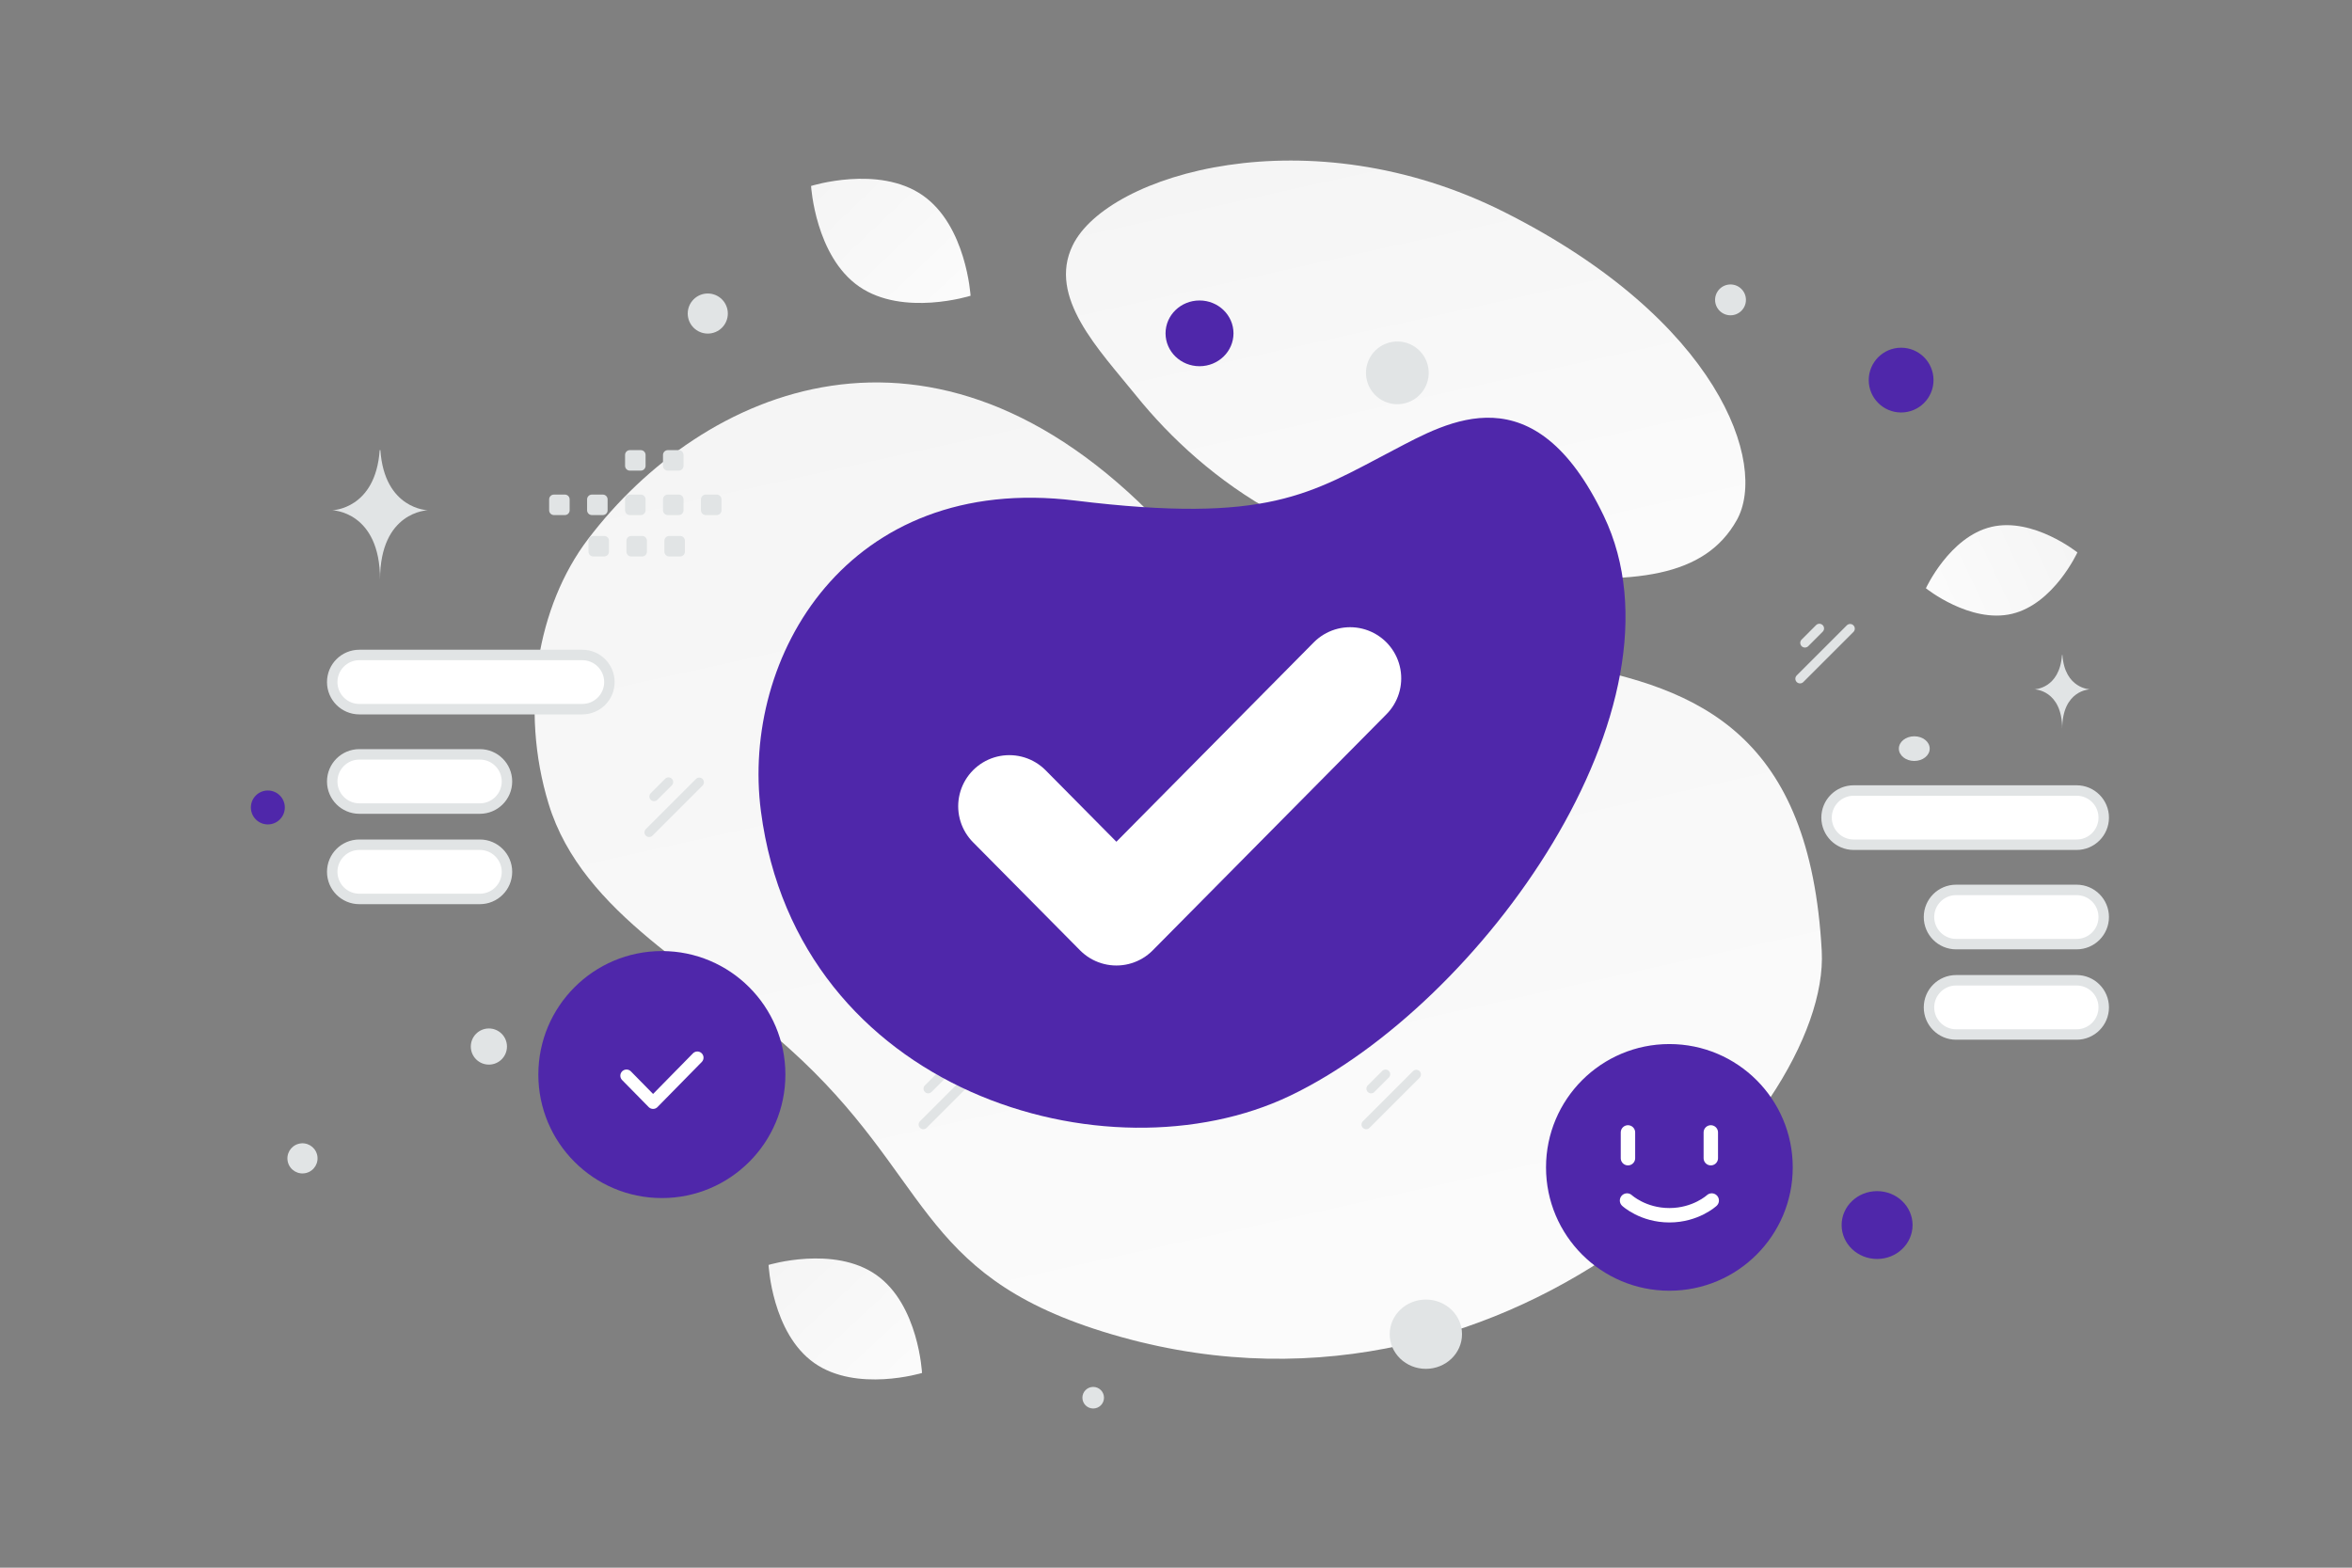 <svg width="900" height="600" viewBox="0 0 900 600" fill="none" xmlns="http://www.w3.org/2000/svg">
<rect x="0" y="0" width="900" height="600" fill="#808080" stroke="none"/>
<g clip-path="url(#clip0_1235_21590)">
<path d="M697.094 363.977C700.56 427.827 575.727 557.659 421.864 509.604C350.303 487.252 356.364 450.153 301.95 401.26C269.516 372.119 222.914 350.082 209.953 307.723C198.756 271.161 205.622 231.863 225.034 206.302C268.692 148.815 356.827 109.451 443.669 200.025C530.51 290.599 688.139 199.303 697.094 363.977Z" fill="url(#paint0_linear_1235_21590)"/>
<path d="M664.579 199.067C652.326 220.935 625.491 223.94 582.499 219.784C550.166 216.653 520.682 214.23 488.346 196.601C465.714 184.27 447.798 167.587 434.723 151.383C420.553 133.83 400.776 113.796 410.471 93.893C423.795 66.553 500.846 43.527 575.665 81.183C657.854 122.56 676.566 177.695 664.579 199.067Z" fill="url(#paint1_linear_1235_21590)"/>
<path fill-rule="evenodd" clip-rule="evenodd" d="M591.59 446.795C591.59 420.722 612.722 399.59 638.795 399.59C664.868 399.59 686 420.722 686 446.795M686 446.795C686 472.868 664.868 494 638.795 494C612.722 494 591.59 472.868 591.59 446.795" fill="#4F27AA"/>
<path d="M622.943 433.408V443.271M654.648 433.408V443.271M655.001 459.476C655.001 459.476 648.922 465.112 638.796 465.112C628.666 465.112 622.592 459.476 622.592 459.476" stroke="white" stroke-width="5.514" stroke-linecap="round" stroke-linejoin="round"/>
<path fill-rule="evenodd" clip-rule="evenodd" d="M253.267 458.533C227.164 458.533 206 437.37 206 411.267C206 385.164 227.164 364 253.267 364C279.37 364 300.533 385.164 300.533 411.267C300.533 437.37 279.37 458.533 253.267 458.533Z" fill="#4F27AA"/>
<path d="M266.846 404.797L249.902 422.053L239.73 411.701" stroke="white" stroke-width="4.719" stroke-linecap="round" stroke-linejoin="round"/>
<path d="M249.663 319.832L268.834 300.661C269.532 299.963 269.532 298.831 268.834 298.133C268.136 297.434 267.004 297.435 266.306 298.133L247.135 317.304C246.436 318.002 246.436 319.134 247.134 319.832C247.832 320.53 248.964 320.53 249.663 319.832Z" fill="#E1E4E5"/>
<path d="M251.539 306.106L257.068 300.577C257.766 299.879 257.766 298.747 257.068 298.049C256.37 297.35 255.238 297.351 254.54 298.049L249.011 303.578C248.313 304.276 248.313 305.408 249.011 306.106C249.709 306.804 250.841 306.804 251.539 306.106Z" fill="#E1E4E5"/>
<path d="M690.049 261.037L709.221 241.866C709.919 241.168 709.919 240.036 709.221 239.338C708.523 238.64 707.391 238.64 706.693 239.338L687.522 258.509C686.823 259.207 686.823 260.339 687.521 261.037C688.219 261.735 689.351 261.735 690.049 261.037Z" fill="#E1E4E5"/>
<path d="M691.926 247.311L697.454 241.782C698.153 241.084 698.153 239.952 697.455 239.254C696.757 238.556 695.625 238.556 694.927 239.254L689.398 244.783C688.699 245.481 688.699 246.613 689.397 247.311C690.095 248.009 691.227 248.009 691.926 247.311Z" fill="#E1E4E5"/>
<path d="M524.04 431.658L543.211 412.487C543.909 411.789 543.909 410.657 543.211 409.959C542.513 409.261 541.381 409.261 540.683 409.959L521.512 429.13C520.814 429.828 520.813 430.96 521.511 431.658C522.209 432.356 523.341 432.356 524.04 431.658Z" fill="#E1E4E5"/>
<path d="M525.916 417.932L531.445 412.403C532.143 411.705 532.143 410.573 531.445 409.875C530.747 409.177 529.615 409.177 528.917 409.875L523.388 415.404C522.69 416.102 522.689 417.234 523.388 417.932C524.086 418.63 525.218 418.63 525.916 417.932Z" fill="#E1E4E5"/>
<path d="M354.572 431.658L373.743 412.487C374.441 411.789 374.441 410.657 373.743 409.959C373.045 409.261 371.913 409.261 371.215 409.959L352.044 429.13C351.346 429.828 351.345 430.96 352.043 431.658C352.741 432.356 353.873 432.356 354.572 431.658Z" fill="#E1E4E5"/>
<path d="M356.448 417.932L361.977 412.403C362.675 411.705 362.675 410.573 361.977 409.875C361.279 409.177 360.147 409.177 359.449 409.875L353.92 415.404C353.222 416.102 353.221 417.234 353.92 417.932C354.618 418.63 355.75 418.63 356.448 417.932Z" fill="#E1E4E5"/>
<path fill-rule="evenodd" clip-rule="evenodd" d="M211.96 189.289H216.148C216.633 189.29 217.098 189.482 217.441 189.825C217.784 190.168 217.977 190.633 217.977 191.117V195.305C217.977 195.79 217.784 196.255 217.441 196.598C217.098 196.941 216.633 197.134 216.148 197.134H211.96C211.476 197.132 211.012 196.939 210.669 196.597C210.327 196.254 210.134 195.79 210.132 195.305V191.117C210.132 190.877 210.178 190.639 210.27 190.417C210.362 190.195 210.496 189.993 210.666 189.824C210.836 189.654 211.038 189.519 211.26 189.427C211.482 189.336 211.72 189.289 211.96 189.289ZM226.482 189.289H230.67C231.675 189.289 232.499 190.113 232.499 191.117V195.305C232.499 195.79 232.306 196.255 231.963 196.598C231.62 196.941 231.155 197.134 230.67 197.134H226.482C225.998 197.132 225.534 196.939 225.191 196.597C224.849 196.254 224.656 195.79 224.654 195.305V191.117C224.654 190.113 225.478 189.289 226.482 189.289ZM241.014 189.289H245.202C246.206 189.289 247.03 190.113 247.03 191.117V195.305C247.03 195.79 246.837 196.255 246.494 196.598C246.152 196.941 245.687 197.134 245.202 197.134H241.014C240.53 197.132 240.065 196.939 239.723 196.597C239.38 196.254 239.187 195.79 239.185 195.305V191.117C239.185 190.877 239.232 190.639 239.324 190.417C239.415 190.195 239.55 189.993 239.72 189.824C239.89 189.654 240.092 189.519 240.314 189.427C240.536 189.336 240.774 189.289 241.014 189.289ZM255.535 189.289H259.724C260.728 189.289 261.552 190.113 261.552 191.117V195.305C261.552 195.79 261.359 196.255 261.016 196.598C260.674 196.941 260.209 197.134 259.724 197.134H255.535C255.049 197.134 254.583 196.942 254.239 196.599C253.895 196.256 253.7 195.791 253.698 195.305V191.117C253.704 190.633 253.899 190.17 254.243 189.828C254.586 189.486 255.05 189.292 255.535 189.289ZM270.058 189.289H274.247C275.26 189.289 276.084 190.113 276.084 191.117V195.305C276.084 195.546 276.036 195.784 275.943 196.007C275.851 196.229 275.715 196.431 275.545 196.601C275.374 196.77 275.172 196.905 274.949 196.997C274.726 197.088 274.488 197.135 274.247 197.134H270.058C269.574 197.132 269.11 196.939 268.767 196.597C268.425 196.254 268.232 195.79 268.23 195.305V191.117C268.23 190.113 269.054 189.289 270.058 189.289ZM227.015 205.124H231.203C232.207 205.124 233.031 205.948 233.031 206.952V211.15C233.029 211.635 232.836 212.098 232.494 212.441C232.151 212.783 231.687 212.977 231.203 212.978H227.015C226.53 212.978 226.065 212.785 225.722 212.443C225.38 212.1 225.187 211.635 225.186 211.15V206.961C225.185 206.72 225.231 206.482 225.322 206.259C225.414 206.036 225.548 205.833 225.718 205.662C225.888 205.492 226.09 205.356 226.313 205.264C226.536 205.171 226.774 205.124 227.015 205.124ZM241.536 205.124H245.725C246.729 205.124 247.553 205.948 247.553 206.952V211.15C247.551 211.635 247.358 212.098 247.016 212.441C246.673 212.783 246.209 212.977 245.725 212.978H241.536C241.052 212.977 240.588 212.783 240.246 212.441C239.903 212.098 239.71 211.635 239.708 211.15V206.961C239.707 206.72 239.753 206.482 239.844 206.259C239.935 206.036 240.07 205.833 240.24 205.662C240.41 205.492 240.612 205.356 240.834 205.264C241.057 205.171 241.295 205.124 241.536 205.124ZM256.059 205.124H260.248C261.261 205.124 262.085 205.948 262.085 206.952V211.15C262.083 211.636 261.888 212.101 261.544 212.443C261.2 212.786 260.734 212.978 260.248 212.978H256.059C255.575 212.977 255.111 212.783 254.769 212.441C254.426 212.098 254.233 211.635 254.231 211.15V206.961C254.231 205.948 255.055 205.124 256.059 205.124ZM241.014 172.277H245.202C246.206 172.277 247.03 173.101 247.03 174.105V178.293C247.03 178.778 246.837 179.243 246.494 179.586C246.152 179.929 245.687 180.122 245.202 180.122H241.014C240.53 180.121 240.065 179.927 239.723 179.585C239.38 179.242 239.187 178.778 239.185 178.293V174.105C239.185 173.865 239.232 173.627 239.324 173.405C239.415 173.183 239.55 172.981 239.72 172.812C239.89 172.642 240.092 172.507 240.314 172.415C240.536 172.324 240.774 172.277 241.014 172.277ZM255.535 172.277H259.724C260.728 172.277 261.552 173.101 261.552 174.105V178.293C261.552 178.778 261.359 179.243 261.016 179.586C260.674 179.929 260.209 180.122 259.724 180.122H255.535C255.049 180.122 254.583 179.93 254.239 179.587C253.895 179.244 253.7 178.779 253.698 178.293V174.105C253.704 173.621 253.899 173.158 254.243 172.816C254.586 172.474 255.05 172.28 255.535 172.277ZM416.014 237.708H420.202C420.687 237.709 421.151 237.902 421.494 238.244C421.837 238.587 422.03 239.052 422.03 239.536V243.725C422.03 244.21 421.837 244.675 421.494 245.017C421.151 245.36 420.687 245.553 420.202 245.553H416.014C415.53 245.552 415.066 245.359 414.723 245.016C414.38 244.674 414.187 244.21 414.185 243.725V239.536C414.185 239.296 414.232 239.058 414.324 238.836C414.415 238.614 414.55 238.412 414.72 238.243C414.89 238.073 415.092 237.938 415.314 237.846C415.536 237.755 415.774 237.708 416.014 237.708ZM430.535 237.708H434.724C435.728 237.708 436.552 238.532 436.552 239.536V243.725C436.552 244.21 436.359 244.675 436.016 245.017C435.673 245.36 435.209 245.553 434.724 245.553H430.535C430.051 245.552 429.587 245.358 429.245 245.016C428.902 244.673 428.709 244.21 428.707 243.725V239.536C428.707 238.532 429.531 237.708 430.535 237.708ZM445.067 237.708H449.256C450.26 237.708 451.084 238.532 451.084 239.536V243.725C451.084 244.21 450.891 244.675 450.548 245.017C450.205 245.36 449.741 245.553 449.256 245.553H445.067C444.583 245.552 444.119 245.358 443.777 245.016C443.434 244.673 443.241 244.21 443.239 243.725V239.536C443.239 239.296 443.285 239.058 443.377 238.836C443.469 238.614 443.603 238.412 443.773 238.243C443.943 238.073 444.145 237.938 444.367 237.846C444.589 237.755 444.827 237.708 445.067 237.708ZM459.589 237.708H463.777C464.782 237.708 465.606 238.532 465.606 239.536V243.725C465.606 244.21 465.413 244.675 465.07 245.018C464.727 245.36 464.262 245.553 463.777 245.553H459.589C459.103 245.553 458.638 245.361 458.293 245.018C457.949 244.676 457.754 244.211 457.752 243.725V239.536C457.758 239.052 457.953 238.589 458.297 238.247C458.64 237.905 459.104 237.711 459.589 237.708ZM474.112 237.708H478.3C479.313 237.708 480.137 238.532 480.137 239.536V243.725C480.137 243.966 480.089 244.204 479.996 244.427C479.904 244.649 479.768 244.85 479.598 245.02C479.427 245.19 479.225 245.325 479.002 245.416C478.779 245.507 478.541 245.554 478.3 245.553H474.112C473.628 245.552 473.164 245.358 472.822 245.016C472.479 244.673 472.286 244.21 472.284 243.725V239.536C472.284 238.532 473.108 237.708 474.112 237.708ZM431.068 253.544H435.257C436.261 253.544 437.085 254.368 437.085 255.372V259.569C437.083 260.054 436.89 260.518 436.548 260.86C436.205 261.202 435.741 261.396 435.257 261.397H431.068C430.583 261.397 430.119 261.204 429.776 260.861C429.433 260.519 429.241 260.054 429.24 259.569V255.381C429.239 255.14 429.285 254.902 429.376 254.679C429.467 254.456 429.602 254.253 429.772 254.082C429.942 253.912 430.144 253.776 430.366 253.684C430.589 253.591 430.827 253.544 431.068 253.544ZM445.59 253.544H449.778C450.783 253.544 451.607 254.368 451.607 255.372V259.569C451.605 260.054 451.412 260.518 451.069 260.86C450.727 261.203 450.263 261.396 449.778 261.397H445.59C445.106 261.396 444.642 261.202 444.3 260.86C443.957 260.518 443.764 260.054 443.762 259.569V255.381C443.761 255.14 443.807 254.902 443.898 254.679C443.989 254.456 444.124 254.253 444.294 254.082C444.464 253.912 444.666 253.776 444.888 253.684C445.111 253.591 445.349 253.544 445.59 253.544ZM460.113 253.544H464.302C465.314 253.544 466.138 254.368 466.138 255.372V259.569C466.136 260.055 465.941 260.52 465.597 260.862C465.253 261.205 464.788 261.397 464.302 261.397H460.113C459.629 261.396 459.165 261.202 458.823 260.86C458.48 260.518 458.287 260.054 458.285 259.569V255.381C458.285 254.368 459.109 253.544 460.113 253.544ZM445.067 220.696H449.256C450.26 220.696 451.084 221.52 451.084 222.524V226.713C451.084 227.198 450.891 227.663 450.548 228.005C450.205 228.348 449.741 228.541 449.256 228.541H445.067C444.583 228.54 444.119 228.346 443.777 228.004C443.434 227.661 443.241 227.198 443.239 226.713V222.524C443.239 222.284 443.285 222.046 443.377 221.824C443.469 221.602 443.603 221.4 443.773 221.231C443.943 221.061 444.145 220.926 444.367 220.834C444.589 220.743 444.827 220.696 445.067 220.696ZM459.589 220.696H463.777C464.782 220.696 465.606 221.52 465.606 222.524V226.713C465.606 227.198 465.413 227.663 465.07 228.006C464.727 228.348 464.262 228.541 463.777 228.541H459.589C459.103 228.541 458.638 228.349 458.293 228.006C457.949 227.664 457.754 227.199 457.752 226.713V222.524C457.758 222.04 457.953 221.577 458.297 221.235C458.64 220.893 459.104 220.699 459.589 220.696Z" fill="#E1E4E5"/>
<path fill-rule="evenodd" clip-rule="evenodd" d="M127.127 261.048C127.127 255.318 131.772 250.672 137.502 250.672H222.813C228.543 250.672 233.189 255.318 233.189 261.048C233.189 266.778 228.543 271.423 222.813 271.423H137.502C131.772 271.423 127.127 266.778 127.127 261.048ZM805 312.926C805 307.196 800.355 302.55 794.624 302.55H709.314C703.584 302.55 698.938 307.196 698.938 312.926C698.938 318.656 703.584 323.301 709.314 323.301H794.624C800.355 323.301 805 318.656 805 312.926ZM127.127 299.092C127.127 293.361 131.772 288.716 137.502 288.716H183.616C189.347 288.716 193.992 293.361 193.992 299.092C193.992 304.822 189.347 309.467 183.616 309.467H137.502C131.772 309.467 127.127 304.822 127.127 299.092ZM805 350.97C805 345.239 800.355 340.594 794.624 340.594H748.511C742.78 340.594 738.135 345.239 738.135 350.97C738.135 356.7 742.78 361.345 748.511 361.345H794.624C800.355 361.345 805 356.7 805 350.97ZM127.127 333.677C127.127 327.947 131.772 323.301 137.502 323.301H183.616C189.347 323.301 193.992 327.947 193.992 333.677C193.992 339.407 189.347 344.053 183.616 344.053H137.502C131.772 344.053 127.127 339.407 127.127 333.677ZM805 385.555C805 379.825 800.355 375.18 794.624 375.18H748.511C742.78 375.18 738.135 379.825 738.135 385.555C738.135 391.285 742.78 395.931 748.511 395.931H794.624C800.355 395.931 805 391.285 805 385.555Z" fill="white" stroke="#E1E4E5" stroke-width="4" stroke-linecap="round" stroke-linejoin="round"/>
<path d="M769.885 234.933C753.881 238.724 736.955 225.152 736.955 225.152C736.955 225.152 745.988 205.44 761.997 201.661C778 197.869 794.921 211.43 794.921 211.43C794.921 211.43 785.889 231.142 769.885 234.933Z" fill="url(#paint2_linear_1235_21590)"/>
<path d="M328.801 109.702C345.649 121.307 371.389 113.195 371.389 113.195C371.389 113.195 369.795 86.27 352.935 74.676C336.087 63.071 310.359 71.172 310.359 71.172C310.359 71.172 311.952 98.097 328.801 109.702Z" fill="url(#paint3_linear_1235_21590)"/>
<path d="M311.57 521.654C327.781 533.075 352.812 525.477 352.812 525.477C352.812 525.477 351.544 499.365 335.322 487.954C319.112 476.533 294.092 484.12 294.092 484.12C294.092 484.12 295.36 510.233 311.57 521.654Z" fill="url(#paint4_linear_1235_21590)"/>
<path d="M718.277 455.878C710.78 455.878 704.703 461.691 704.703 468.862C704.703 476.033 710.78 481.846 718.277 481.846C725.774 481.846 731.851 476.033 731.851 468.862C731.851 461.691 725.774 455.878 718.277 455.878Z" fill="#4F27AA"/>
<path d="M459 115C451.82 115 446 120.633 446 127.581C446 134.529 451.82 140.162 459 140.162C466.18 140.162 472 134.529 472 127.581C472 120.633 466.18 115 459 115Z" fill="#4F27AA"/>
<path d="M102.492 315.533C98.906 315.533 96 312.626 96 309.041C96 305.455 98.906 302.549 102.492 302.549C106.077 302.549 108.984 305.455 108.984 309.041C108.984 312.626 106.077 315.533 102.492 315.533Z" fill="#4F27AA"/>
<path d="M727.472 157.868C720.627 157.868 715.078 152.319 715.078 145.474C715.078 138.629 720.627 133.08 727.472 133.08C734.317 133.08 739.866 138.629 739.866 145.474C739.866 152.319 734.317 157.868 727.472 157.868Z" fill="#4F27AA"/>
<path d="M545.61 523.897C537.97 523.897 531.776 517.961 531.776 510.639C531.776 503.317 537.97 497.381 545.61 497.381C553.25 497.381 559.444 503.317 559.444 510.639C559.444 517.961 553.25 523.897 545.61 523.897Z" fill="#E1E4E5"/>
<path d="M187.075 407.457C183.255 407.457 180.158 404.36 180.158 400.54C180.158 396.72 183.255 393.623 187.075 393.623C190.895 393.623 193.992 396.72 193.992 400.54C193.992 404.36 190.895 407.457 187.075 407.457Z" fill="#E1E4E5"/>
<path d="M418.317 539.075C416.036 539.075 414.186 537.225 414.186 534.944C414.186 532.662 416.036 530.812 418.317 530.812C420.598 530.812 422.448 532.662 422.448 534.944C422.448 537.225 420.598 539.075 418.317 539.075Z" fill="#E1E4E5"/>
<path d="M662.185 120.675C658.925 120.675 656.283 118.033 656.283 114.773C656.283 111.514 658.925 108.871 662.185 108.871C665.444 108.871 668.087 111.514 668.087 114.773C668.087 118.033 665.444 120.675 662.185 120.675Z" fill="#E1E4E5"/>
<path d="M121.315 441.849C122.14 444.925 120.314 448.088 117.238 448.912C114.161 449.736 110.999 447.911 110.174 444.834C109.35 441.758 111.176 438.595 114.252 437.771C117.329 436.947 120.491 438.772 121.315 441.849Z" fill="#E1E4E5"/>
<path d="M270.835 127.674C266.598 127.674 263.163 124.239 263.163 120.002C263.163 115.765 266.598 112.33 270.835 112.33C275.072 112.33 278.507 115.765 278.507 120.002C278.507 124.239 275.072 127.674 270.835 127.674Z" fill="#E1E4E5"/>
<path d="M732.508 291.241C729.249 291.241 726.606 289.127 726.606 286.52C726.606 283.912 729.249 281.799 732.508 281.799C735.768 281.799 738.41 283.912 738.41 286.52C738.41 289.127 735.768 291.241 732.508 291.241Z" fill="#E1E4E5"/>
<path d="M546.294 139.594C548.009 145.997 544.209 152.579 537.806 154.294C531.403 156.01 524.821 152.21 523.106 145.807C521.39 139.404 525.19 132.822 531.593 131.106C537.996 129.391 544.578 133.19 546.294 139.594Z" fill="#E1E4E5"/>
<path d="M789.029 250.67H789.183C790.097 263.624 799.731 263.823 799.731 263.823C799.731 263.823 789.108 264.031 789.108 278.999C789.108 264.031 778.485 263.823 778.485 263.823C778.485 263.823 788.114 263.624 789.029 250.67ZM145.286 172.277H145.552C147.127 194.946 163.718 195.295 163.718 195.295C163.718 195.295 145.422 195.658 145.422 221.852C145.422 195.658 127.127 195.295 127.127 195.295C127.127 195.295 143.712 194.946 145.286 172.277Z" fill="#E1E4E5"/>
<path d="M291.181 310.589C283.422 251.346 324.305 180.894 411.431 191.579C485.332 200.641 501.351 188.957 533.165 172.309C554.175 161.318 587.042 141.872 613.706 197.479C648.605 270.257 566.76 384.366 493.661 419.363C423.76 452.833 305.254 418.099 291.181 310.589Z" fill="#4F27AA"/>
<path d="M386.217 308.576L427.193 349.963L516.622 259.611" stroke="white" stroke-width="39.121" stroke-linecap="round" stroke-linejoin="round"/>
</g>
<defs>
<linearGradient id="paint0_linear_1235_21590" x1="547.894" y1="746.705" x2="314.389" y2="-306.789" gradientUnits="userSpaceOnUse">
<stop stop-color="white"/>
<stop offset="1" stop-color="#EEEEEE"/>
</linearGradient>
<linearGradient id="paint1_linear_1235_21590" x1="582.035" y1="340.791" x2="472.822" y2="-149.967" gradientUnits="userSpaceOnUse">
<stop stop-color="white"/>
<stop offset="1" stop-color="#EEEEEE"/>
</linearGradient>
<linearGradient id="paint2_linear_1235_21590" x1="709.62" y1="244.359" x2="849.715" y2="178.174" gradientUnits="userSpaceOnUse">
<stop stop-color="white"/>
<stop offset="1" stop-color="#EEEEEE"/>
</linearGradient>
<linearGradient id="paint3_linear_1235_21590" x1="394.432" y1="147.779" x2="261.806" y2="7.929" gradientUnits="userSpaceOnUse">
<stop stop-color="white"/>
<stop offset="1" stop-color="#EEEEEE"/>
</linearGradient>
<linearGradient id="paint4_linear_1235_21590" x1="374.79" y1="559.234" x2="247.685" y2="422.325" gradientUnits="userSpaceOnUse">
<stop stop-color="white"/>
<stop offset="1" stop-color="#EEEEEE"/>
</linearGradient>
<clipPath id="clip0_1235_21590">
<rect width="900" height="600" fill="white"/>
</clipPath>
</defs>
</svg>
